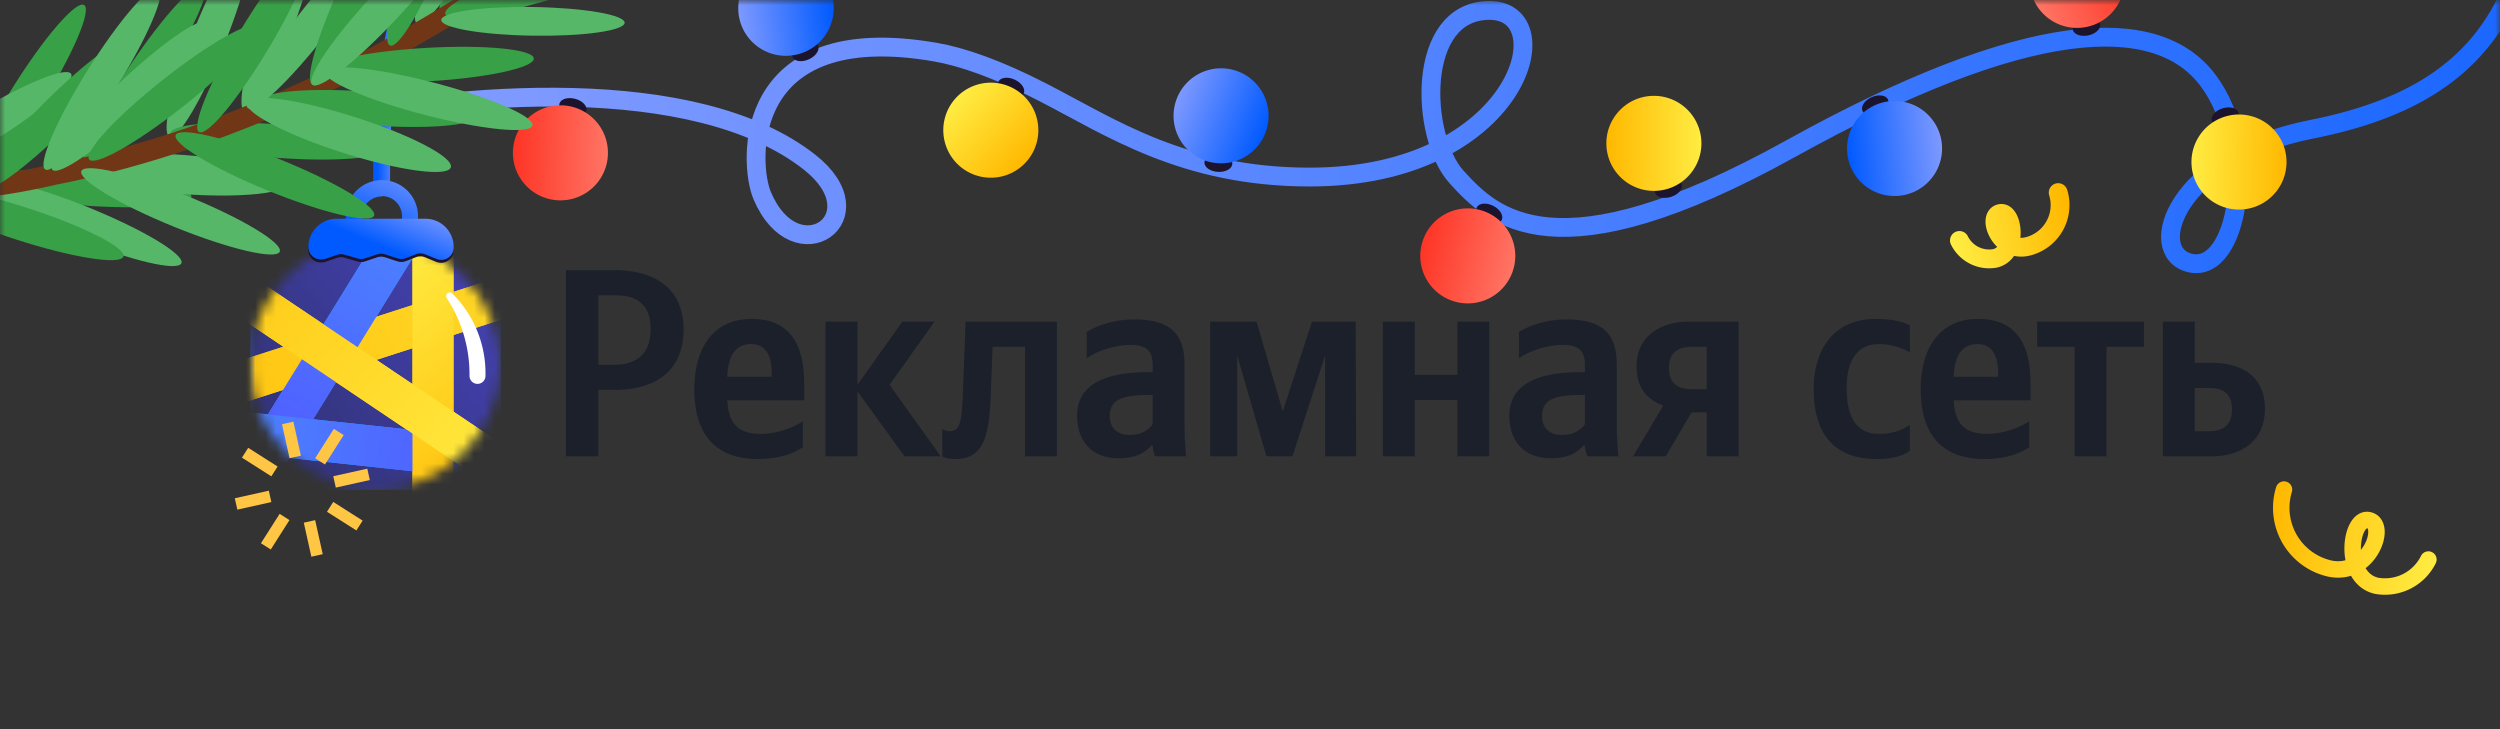 <svg width="240" height="70" viewBox="0 0 240 70" fill="none" xmlns="http://www.w3.org/2000/svg"><rect x="0" y="0" width="240" height="70" fill="#333333" stroke="none"/><mask id="dc-SidebarServiceRsyaNewYearTypeDesktopBadgeNo-a" style="mask-type:alpha" maskUnits="userSpaceOnUse" x="24" y="23" width="24" height="24"><path d="M36 47c6.627 0 12-5.373 12-12s-5.373-12-12-12-12 5.373-12 12 5.373 12 12 12Z" fill="#fff"/></mask><g mask="url(#dc-SidebarServiceRsyaNewYearTypeDesktopBadgeNo-a)"><path d="M48.08 22.95H24.03V47h24.05V22.95Z" fill="url(#dc-SidebarServiceRsyaNewYearTypeDesktopBadgeNo-b)"/><mask id="dc-SidebarServiceRsyaNewYearTypeDesktopBadgeNo-c" style="mask-type:luminance" maskUnits="userSpaceOnUse" x="24" y="22" width="24" height="25"><path d="M48 23H24v24h24V23Z" fill="#fff"/></mask><g mask="url(#dc-SidebarServiceRsyaNewYearTypeDesktopBadgeNo-c)"><path d="M47.998 23h-24v24h24V23Z" fill="url(#dc-SidebarServiceRsyaNewYearTypeDesktopBadgeNo-d)"/><path d="M47.998 23h-24v24h24V23Z" fill="url(#dc-SidebarServiceRsyaNewYearTypeDesktopBadgeNo-e)"/><path d="M52.853 29.155a1.97 1.97 0 0 0-1.208-3.75l-29.49 9.506a1.97 1.97 0 0 0 1.209 3.75l29.49-9.506Z" fill="url(#dc-SidebarServiceRsyaNewYearTypeDesktopBadgeNo-f)"/><path d="M41.214 18.411a1.97 1.97 0 0 0-2.71.643L20.967 47.49a1.97 1.97 0 1 0 3.353 2.068l17.535-28.436a1.97 1.97 0 0 0-.642-2.71Z" fill="url(#dc-SidebarServiceRsyaNewYearTypeDesktopBadgeNo-g)"/><path d="M17.6 40.891a1.97 1.97 0 0 0 1.749 2.169l26.998 2.898a1.97 1.97 0 0 0 .42-3.917L19.77 39.143a1.97 1.97 0 0 0-2.168 1.748Z" fill="url(#dc-SidebarServiceRsyaNewYearTypeDesktopBadgeNo-h)"/><path d="M41.568 49.59a1.97 1.97 0 0 0 1.97-1.97V19.57a1.97 1.97 0 0 0-3.94 0v28.05a1.97 1.97 0 0 0 1.97 1.97Z" fill="url(#dc-SidebarServiceRsyaNewYearTypeDesktopBadgeNo-i)"/><path d="M13.097 21.434a1.97 1.97 0 0 0 .536 2.734L48.793 47.8a1.97 1.97 0 0 0 2.198-3.27L15.83 20.899a1.97 1.97 0 0 0-2.734.536Z" fill="url(#dc-SidebarServiceRsyaNewYearTypeDesktopBadgeNo-j)"/><path d="M52.853 29.155a1.97 1.97 0 0 0-1.208-3.75l-29.49 9.506a1.97 1.97 0 0 0 1.209 3.75l29.49-9.506Z" fill="url(#dc-SidebarServiceRsyaNewYearTypeDesktopBadgeNo-k)"/><path d="M41.214 18.411a1.97 1.97 0 0 0-2.71.643L20.967 47.49a1.97 1.97 0 1 0 3.353 2.068l17.535-28.436a1.97 1.97 0 0 0-.642-2.71Z" fill="url(#dc-SidebarServiceRsyaNewYearTypeDesktopBadgeNo-l)"/><path d="M17.6 40.891a1.97 1.97 0 0 0 1.749 2.169l26.998 2.898a1.97 1.97 0 0 0 .42-3.917L19.77 39.143a1.97 1.97 0 0 0-2.168 1.748Z" fill="url(#dc-SidebarServiceRsyaNewYearTypeDesktopBadgeNo-m)"/><path d="M41.568 49.59a1.97 1.97 0 0 0 1.97-1.97V19.57a1.97 1.97 0 0 0-3.94 0v28.05a1.97 1.97 0 0 0 1.97 1.97Z" fill="url(#dc-SidebarServiceRsyaNewYearTypeDesktopBadgeNo-n)"/><path d="M13.097 21.434a1.97 1.97 0 0 0 .536 2.734L48.793 47.8a1.97 1.97 0 0 0 2.198-3.27L15.83 20.899a1.97 1.97 0 0 0-2.734.536Z" fill="url(#dc-SidebarServiceRsyaNewYearTypeDesktopBadgeNo-o)"/></g></g><path d="M54.332 25.933V43.81h3.112v-6.38h1.518c4.064 0 6.662-1.877 6.662-5.838 0-3.601-2.418-5.659-6.636-5.659h-4.656Zm4.656 9.08h-1.544v-6.662h1.647c2.186 0 3.37 1.003 3.37 3.24 0 2.342-1.313 3.422-3.473 3.422Zm18.083 7.922V40.44c-.952.643-2.547 1.21-4.038 1.21-2.238 0-3.087-1.055-3.216-3.216H77.2v-1.62c0-4.502-1.981-6.2-5.042-6.2-3.73 0-5.505 2.856-5.505 6.765 0 4.502 2.213 6.688 6.122 6.688 1.955 0 3.396-.514 4.296-1.132Zm-4.965-9.903c1.518 0 1.981 1.26 1.981 2.881v.258h-4.27c.077-2.058.823-3.139 2.29-3.139ZM86.838 43.81h3.473l-4.913-6.868 4.321-6.07h-3.087l-4.32 6.07v-6.07H79.25V43.81h3.061v-6.25l4.527 6.25Zm3.616-2.65v2.65s.49.257 1.21.257c2.623 0 3.292-1.852 3.446-6.147l.18-4.63h3.113v10.52h3.06V30.872h-8.77l-.258 6.919c-.103 2.752-.283 3.601-1.286 3.601-.437 0-.695-.232-.695-.232Zm23.26-6.173c0-3.138-1.594-4.321-4.835-4.321-2.033 0-3.627.643-4.553 1.183v2.547c.823-.618 2.623-1.287 4.192-1.287 1.467 0 2.135.515 2.135 1.904v.72h-.488c-4.682 0-6.765 1.544-6.765 4.167 0 2.624 1.595 4.09 3.961 4.09 1.8 0 2.572-.592 3.164-1.209h.128c.026.334.129.772.232 1.029h2.984a32.53 32.53 0 0 1-.155-3.164v-5.659Zm-3.061 5.736c-.385.566-1.106 1.03-2.186 1.03-1.286 0-1.929-.721-1.929-1.827 0-1.466 1.054-2.006 3.678-2.006h.437v2.803Zm16.557 3.087h2.984l-.051-12.938h-4.193l-2.804 8.617-2.521-8.617h-4.45V43.81h2.598v-9.672l2.804 9.672h2.495l3.138-9.672v9.672Zm12.695-12.938v5.118h-4.09v-5.118h-3.061V43.81h3.061v-5.402h4.09v5.402h3.061V30.872h-3.061Zm15.306 4.115c0-3.138-1.595-4.321-4.836-4.321-2.032 0-3.626.643-4.552 1.183v2.547c.823-.618 2.623-1.287 4.192-1.287 1.467 0 2.135.515 2.135 1.904v.72h-.488c-4.682 0-6.765 1.544-6.765 4.167 0 2.624 1.594 4.09 3.961 4.09 1.8 0 2.572-.592 3.164-1.209h.128c.026.334.129.772.232 1.029h2.984a32.53 32.53 0 0 1-.155-3.164v-5.659Zm-3.061 5.736c-.386.566-1.106 1.03-2.186 1.03-1.286 0-1.929-.721-1.929-1.827 0-1.466 1.054-2.006 3.678-2.006h.437v2.803Zm4.622 3.087h3.138l2.469-4.218h1.466v4.218h3.061V30.872h-4.681c-2.984 0-5.119 1.517-5.119 4.295 0 1.955.926 3.19 2.573 3.756l-2.907 4.887Zm5.685-10.52h1.388v4.064h-1.466c-1.389 0-2.16-.592-2.16-2.084 0-1.415.9-1.98 2.238-1.98Zm17.727 10.777c1.414 0 2.418-.257 3.164-.797v-2.495c-.772.54-1.698.874-2.984.874-2.187 0-3.087-1.697-3.087-4.373 0-2.803 1.106-4.244 3.113-4.244 1.183 0 2.34.412 2.958.798v-2.598c-.644-.36-1.775-.617-3.293-.617-3.91 0-5.942 2.803-5.942 6.739 0 4.321 1.981 6.713 6.071 6.713Zm14.62-1.132V40.44c-.951.643-2.546 1.21-4.038 1.21-2.238 0-3.087-1.055-3.215-3.216h7.382v-1.62c0-4.502-1.981-6.2-5.042-6.2-3.729 0-5.504 2.856-5.504 6.765 0 4.502 2.212 6.688 6.122 6.688 1.955 0 3.395-.514 4.295-1.132Zm-4.964-9.903c1.518 0 1.981 1.26 1.981 2.881v.258h-4.27c.077-2.058.823-3.139 2.289-3.139Zm15.983.258v-2.418h-10.264v2.418h3.602v10.52h3.061V33.29h3.601Zm1.81-2.418V43.81h4.605c3.035 0 5.195-1.543 5.195-4.579 0-2.88-1.929-4.398-5.144-4.398h-1.595v-3.961h-3.061Zm4.424 10.52h-1.363v-4.141h1.441c1.337 0 2.135.591 2.135 2.083 0 1.492-.875 2.058-2.213 2.058Z" fill="#1B202B"/><mask id="dc-SidebarServiceRsyaNewYearTypeDesktopBadgeNo-p" style="mask-type:luminance" maskUnits="userSpaceOnUse" x="0" y="0" width="240" height="64"><path d="M240 0H0v63.53h240V0Z" fill="#fff"/></mask><g mask="url(#dc-SidebarServiceRsyaNewYearTypeDesktopBadgeNo-p)"><path d="M30 11.851c14.028-3.006 36.761-4.892 47.716 3.716 6.738 5.295-1.31 10.879-4.551 3.2-1.301-3.082-2.062-17.006 16.642-13.761 2.577.447 5.956 1.62 10.248 3.825 6.571 3.377 13.566 8.166 25.681 8.166C145.765 16.997 150.14 1 143 1c-7.141 0-6.656 12.163-3.164 15.997 3.491 3.834 9.444 9.82 32.051-2.716 22.605-12.537 35.142-13.153 40.074-6.577 4.932 6.577 2.926 18.653-1.717 17.543-4.364-1.043-1.382-10.266 11.648-12.833C232.317 10.36 238.097 6.042 241.141-1" stroke="url(#dc-SidebarServiceRsyaNewYearTypeDesktopBadgeNo-q)" stroke-width="1.807" stroke-miterlimit="10"/><path d="M49.722 2.314c0-.467-.6-.846-1.342-.846-.74 0-1.34.379-1.34.846 0 .467.6.846 1.34.846.741 0 1.342-.379 1.342-.846ZM53.7 9.963c-.119.452.366.97 1.083 1.158.717.187 1.394-.028 1.512-.48.118-.452-.367-.97-1.084-1.157-.717-.187-1.394.027-1.512.48Z" fill="#1C142D"/><path d="M56.337 10.88a4.562 4.562 0 1 0-4.982 7.643 4.562 4.562 0 0 0 4.982-7.643Z" fill="url(#dc-SidebarServiceRsyaNewYearTypeDesktopBadgeNo-r)"/><path d="M78.53 4.354c-.197-.423-.9-.513-1.572-.2-.672.312-1.057.909-.86 1.333.198.423.902.513 1.573.2.672-.312 1.057-.909.86-1.333Z" fill="#1C142D"/><path d="M75.913 5.33a4.562 4.562 0 1 0-1.033-9.064 4.562 4.562 0 0 0 1.033 9.065Z" fill="url(#dc-SidebarServiceRsyaNewYearTypeDesktopBadgeNo-s)"/><path d="M95.837 7.856c-.194.426.196 1.02.87 1.326.675.307 1.378.21 1.572-.215.193-.425-.197-1.018-.871-1.325-.674-.307-1.378-.21-1.571.214Z" fill="#1C142D"/><path d="M98.282 9.21a4.562 4.562 0 1 0-6.213 6.68 4.562 4.562 0 0 0 6.213-6.68Z" fill="url(#dc-SidebarServiceRsyaNewYearTypeDesktopBadgeNo-t)"/><path d="M118.304 15.733c.027-.466-.551-.879-1.291-.92-.739-.043-1.36.3-1.387.767-.027.466.551.879 1.291.921.739.043 1.36-.301 1.387-.768Z" fill="#1C142D"/><path d="M115.534 15.355a4.56 4.56 0 0 0 5.926-2.548 4.561 4.561 0 1 0-5.926 2.548Z" fill="url(#dc-SidebarServiceRsyaNewYearTypeDesktopBadgeNo-u)"/><path d="M141.773 19.906c-.211.416.152 1.026.811 1.363.66.336 1.367.271 1.58-.145.212-.416-.151-1.026-.811-1.363-.661-.336-1.368-.271-1.58.145Z" fill="#1C142D"/><path d="M144.157 21.366a4.561 4.561 0 1 0-.052 6.451 4.56 4.56 0 0 0 .052-6.451Z" fill="url(#dc-SidebarServiceRsyaNewYearTypeDesktopBadgeNo-v)"/><path d="M161.443 17.681c-.142-.445-.829-.622-1.535-.395-.706.227-1.161.771-1.019 1.216.144.445.831.622 1.537.395.705-.227 1.161-.771 1.017-1.216Z" fill="#1C142D"/><path d="M158.723 18.325a4.562 4.562 0 1 0 .1-9.124 4.562 4.562 0 0 0-.1 9.124Z" fill="url(#dc-SidebarServiceRsyaNewYearTypeDesktopBadgeNo-w)"/><path d="M178.798 10.65c.19.427.893.528 1.569.226.677-.302 1.071-.892.881-1.319-.191-.427-.893-.528-1.57-.226-.677.302-1.071.892-.88 1.319Z" fill="#1C142D"/><path d="M181.433 9.715a4.56 4.56 0 0 0-4.096 4.984 4.561 4.561 0 1 0 9.08-.887 4.562 4.562 0 0 0-4.984-4.097Z" fill="url(#dc-SidebarServiceRsyaNewYearTypeDesktopBadgeNo-x)"/><path d="M201.612 2.305c-.093-.458-.757-.71-1.483-.562-.725.147-1.239.638-1.145 1.096.092.458.757.71 1.482.562.726-.148 1.239-.638 1.146-1.096Z" fill="#1C142D"/><path d="M198.841 2.645a4.562 4.562 0 1 0 1.108-9.057 4.562 4.562 0 0 0-1.108 9.057Z" fill="url(#dc-SidebarServiceRsyaNewYearTypeDesktopBadgeNo-y)"/><path d="M212.334 11.597c.137.447.821.634 1.531.418.708-.216 1.172-.754 1.036-1.2-.137-.447-.822-.634-1.531-.418-.708.216-1.171.753-1.036 1.2Z" fill="#1C142D"/><path d="M215.062 10.994a4.563 4.563 0 1 0-.237 9.123 4.563 4.563 0 0 0 .237-9.123Z" fill="url(#dc-SidebarServiceRsyaNewYearTypeDesktopBadgeNo-z)"/><path d="M39.775-3c-.932 2.013-3.138 8.5-3.138 18.857v2.829" stroke="url(#dc-SidebarServiceRsyaNewYearTypeDesktopBadgeNo-A)" stroke-width="1.621" stroke-miterlimit="10"/><path d="M36.664 24.224a3.466 3.466 0 1 1 3.465-3.465 3.473 3.473 0 0 1-3.465 3.465Zm0-5.366a1.932 1.932 0 1 0 1.932 1.932 1.933 1.933 0 0 0-1.932-1.963v.03Z" fill="url(#dc-SidebarServiceRsyaNewYearTypeDesktopBadgeNo-B)"/><path d="M42.347 25.231a1.312 1.312 0 0 1-.452-.084l-1.096-.452a1.203 1.203 0 0 0-.882 0l-1.004.39a1.213 1.213 0 0 1-.766 0l-1.173-.383a1.173 1.173 0 0 0-.767 0l-1.188.399c-.232.073-.48.073-.713 0l-1.211-.353a1.196 1.196 0 0 0-.713 0l-1.142.383c-.124.04-.253.06-.383.062h-.077a1.189 1.189 0 0 1-1.188-1.196 2.706 2.706 0 0 1 2.706-2.706h8.532a2.706 2.706 0 0 1 2.706 2.706 1.188 1.188 0 0 1-1.189 1.234Z" fill="#1C142D"/><path d="M42.348 24.948c-.155 0-.31-.032-.452-.092l-1.097-.445a1.203 1.203 0 0 0-.881 0l-1.004.391c-.25.08-.518.08-.767 0l-1.173-.383a1.174 1.174 0 0 0-.766 0l-1.188.39c-.233.074-.481.074-.714 0l-1.195-.352a1.194 1.194 0 0 0-.713 0l-1.142.383c-.124.04-.254.06-.384.062h-.076a1.188 1.188 0 0 1-1.189-1.196A2.706 2.706 0 0 1 32.313 21h8.532a2.706 2.706 0 0 1 2.706 2.706 1.186 1.186 0 0 1-1.203 1.242Z" fill="url(#dc-SidebarServiceRsyaNewYearTypeDesktopBadgeNo-C)"/><path d="M43.409 28.171a10.779 10.779 0 0 1 3.196 7.942.767.767 0 0 1-1.533 0 13.376 13.376 0 0 0-2.17-7.474c-.268-.322.215-.767.507-.468Z" fill="#fff"/><path d="M233.125 53.716a4.645 4.645 0 0 1-4.972 2.52c-3.323-.758-2.565-6.726-.733-6.296 1.833.429.03 5.451-3.779 4.638a5.976 5.976 0 0 1-4.602-5.15 5.95 5.95 0 0 1 .223-2.428" stroke="url(#dc-SidebarServiceRsyaNewYearTypeDesktopBadgeNo-D)" stroke-width="1.581" stroke-linecap="round" stroke-linejoin="round"/><path d="M188.105 23.083a3.184 3.184 0 0 0 3.401 1.724c2.273-.518 1.754-4.6.501-4.307-1.253.294-.02 3.729 2.585 3.172a4.083 4.083 0 0 0 2.625-1.939 4.081 4.081 0 0 0 .37-3.243" stroke="url(#dc-SidebarServiceRsyaNewYearTypeDesktopBadgeNo-E)" stroke-width="1.807" stroke-linecap="round" stroke-linejoin="round"/><mask id="dc-SidebarServiceRsyaNewYearTypeDesktopBadgeNo-F" style="mask-type:luminance" maskUnits="userSpaceOnUse" x="-27" y="-47" width="116" height="87"><path d="M88.73-33.728-18.201-46.493l-8.78 73.548 106.93 12.766 8.78-73.549Z" fill="#fff"/></mask><g mask="url(#dc-SidebarServiceRsyaNewYearTypeDesktopBadgeNo-F)"><path d="M21.576 4.166c2.103-5.272 3.14-9.812 2.315-10.141-.824-.33-3.197 3.678-5.3 8.95-2.103 5.272-3.14 9.812-2.316 10.14.825.33 3.198-3.678 5.3-8.95ZM28.502 1.64c1.931-5.337 2.82-9.908 1.985-10.21-.834-.302-3.076 3.78-5.007 9.117-1.93 5.337-2.82 9.909-1.985 10.21.835.303 3.076-3.78 5.007-9.117Z" fill="#56B768"/><path d="M48.906-6.345c2.871-4.896 4.578-9.23 3.813-9.678-.766-.449-3.714 3.156-6.585 8.052-2.871 4.896-4.578 9.23-3.812 9.678.765.45 3.713-3.156 6.584-8.052ZM15.207 7.994c3.157-4.717 5.12-8.94 4.382-9.434-.738-.494-3.895 2.93-7.052 7.646-3.158 4.717-5.12 8.94-4.382 9.434.738.494 3.895-2.93 7.052-7.646ZM3.985 10.043C6.998 5.234 8.83.953 8.078.482 7.326.01 4.274 3.527 1.262 8.338c-3.013 4.81-4.845 9.091-4.093 9.562.752.471 3.804-3.046 6.816-7.856Z" fill="#38A047"/><path d="M-1.098 13.829c4.84-2.965 8.388-5.981 7.925-6.738-.464-.757-4.763 1.033-9.603 3.997s-8.389 5.98-7.925 6.737c.463.757 4.762-1.032 9.603-3.996ZM46.359-6.006c2.712-4.986 4.28-9.371 3.5-9.795-.78-.424-3.61 3.274-6.323 8.26-2.712 4.985-4.28 9.37-3.5 9.795.78.424 3.61-3.274 6.323-8.26Z" fill="#56B768"/><path d="M8.01 19.726c5.66.422 10.302.047 10.368-.838.067-.885-4.468-1.944-10.128-2.367-5.66-.422-10.302-.047-10.368.838-.066.885 4.468 1.945 10.128 2.367Z" fill="#38A047"/><path d="M17.415 25.266c.334-.822-3.659-3.22-8.917-5.354-5.26-2.136-9.793-3.2-10.127-2.378-.334.822 3.659 3.22 8.918 5.355 5.258 2.135 9.792 3.2 10.126 2.377ZM17.438 18.623c5.66.423 10.31-.072 10.388-1.105.077-1.032-4.449-2.211-10.109-2.634-5.66-.422-10.31.072-10.388 1.105-.077 1.032 4.449 2.212 10.109 2.634Z" fill="#56B768"/><path d="M26.51 15.146c5.66.422 10.302.047 10.369-.837.066-.885-4.47-1.945-10.13-2.368-5.66-.422-10.301-.047-10.367.838-.067.885 4.468 1.945 10.128 2.367Z" fill="#38A047"/><path d="M-23.362 18.024a1.085 1.085 0 0 1-.52-.465 1.12 1.12 0 0 1-.136-.693c.08-.271.264-.5.51-.635.245-.135.533-.166.8-.085a66.648 66.648 0 0 0 27.884-.413c15.76-3.108 40.264-12.353 67.528-38.9a1.014 1.014 0 0 1 .754-.22.999.999 0 0 1 .681.39 1.067 1.067 0 0 1 .301.76 1.09 1.09 0 0 1-.316.756C46.497 5.057 21.498 14.58 5.435 17.72a66.518 66.518 0 0 1-28.703.35l-.094-.045Z" fill="#713616"/><path d="M1.575 23.003c5.402 1.741 10.002 2.468 10.274 1.623.272-.845-3.886-2.94-9.288-4.681-5.403-1.741-10.003-2.468-10.275-1.623-.272.845 3.887 2.94 9.289 4.681ZM6.57 12.09c4.022-4.004 6.775-7.76 6.15-8.389-.627-.629-4.395 2.108-8.417 6.112-4.023 4.004-6.776 7.76-6.15 8.39.626.628 4.395-2.108 8.417-6.113ZM35.286 12.015c5.66.422 10.302.047 10.368-.838.066-.885-4.469-1.945-10.13-2.367-5.66-.422-10.301-.047-10.367.838-.066.885 4.469 1.944 10.129 2.367Z" fill="#38A047"/><path d="M43.278 16.067c.303-.951-3.837-3.118-9.245-4.838-5.41-1.721-10.039-2.345-10.342-1.393-.302.95 3.837 3.117 9.246 4.838 5.408 1.72 10.038 2.344 10.34 1.393Z" fill="#56B768"/><path d="M31.35 3.228c3.473-4.489 5.72-8.568 5.018-9.111-.702-.543-4.087 2.656-7.56 7.145-3.473 4.49-5.72 8.569-5.017 9.111.701.543 4.086-2.655 7.559-7.145ZM11.157 8.41C14.17 3.6 16.002-.682 15.25-1.153c-.752-.47-3.804 3.047-6.816 7.857-3.013 4.81-4.845 9.092-4.093 9.563.752.471 3.804-3.046 6.816-7.857Z" fill="#56B768"/><path d="M13.582 10.383c4.115-3.91 6.954-7.601 6.343-8.244-.611-.644-4.442 2.005-8.556 5.915-4.115 3.91-6.954 7.6-6.343 8.244.611.643 4.442-2.005 8.556-5.915Z" fill="#56B768"/><path d="M17.618 10.19c4.45-3.522 7.611-6.941 7.06-7.637-.55-.696-4.604 1.595-9.055 5.118-4.45 3.522-7.611 6.942-7.06 7.638.55.696 4.604-1.596 9.055-5.118Z" fill="#38A047"/><path d="M25.768 4.681c2.917-4.869 4.665-9.185 3.904-9.641-.762-.456-3.743 3.12-6.66 7.99-2.918 4.868-4.665 9.185-3.904 9.641.761.456 3.743-3.121 6.66-7.99ZM42.745-4.583c2.104-5.272 3.14-9.812 2.316-10.141-.824-.329-3.197 3.678-5.3 8.95-2.103 5.272-3.14 9.812-2.316 10.14.825.33 3.198-3.677 5.3-8.95ZM35.815-.515c2.412-5.138 3.716-9.609 2.913-9.986-.804-.377-3.41 3.482-5.822 8.62-2.412 5.138-3.716 9.609-2.913 9.986.803.377 3.41-3.482 5.822-8.62Z" fill="#38A047"/><path d="M41.077 7.807c5.667-.326 10.219-1.309 10.168-2.194-.051-.886-4.686-1.34-10.352-1.015-5.667.326-10.219 1.309-10.168 2.195.051.886 4.686 1.34 10.352 1.014Z" fill="#38A047"/><path d="M51.119 12.053c.223-.859-4.05-2.71-9.545-4.135-5.494-1.425-10.128-1.883-10.35-1.024-.224.859 4.05 2.71 9.544 4.135 5.494 1.424 10.128 1.883 10.35 1.024Z" fill="#56B768"/><path d="M38.15 1.709c3.869-4.153 6.48-8.01 5.83-8.614-.649-.605-4.312 2.27-8.181 6.423-3.87 4.152-6.48 8.01-5.83 8.614.648.605 4.311-2.27 8.18-6.423Z" fill="#56B768"/><path d="M53.05-.118c5.43-1.656 9.62-3.686 9.361-4.535-.258-.849-4.87-.195-10.298 1.461-5.43 1.656-9.62 3.687-9.361 4.535.258.85 4.87.195 10.298-1.46Z" fill="#38A047"/><path d="M51.142 3.427c4.861.073 8.812-.483 8.823-1.243.012-.76-3.92-1.436-8.781-1.51-4.861-.073-8.811.483-8.823 1.243-.011.76 3.92 1.436 8.781 1.51Z" fill="#56B768"/><path d="M35.91 20.7c.333-.822-3.66-3.22-8.918-5.355-5.26-2.135-9.793-3.2-10.127-2.377-.334.822 3.659 3.22 8.918 5.355 5.259 2.135 9.792 3.2 10.126 2.377Z" fill="#38A047"/><path d="M26.855 24.156c.333-.822-3.66-3.22-8.918-5.355-5.259-2.135-9.793-3.2-10.126-2.377-.334.822 3.658 3.22 8.917 5.355 5.259 2.135 9.793 3.199 10.127 2.377Z" fill="#56B768"/></g><path d="m28.164 40.481-1.092.243.726 3.265 1.092-.243-.726-3.265ZM23.827 42.99l-.6.944 2.822 1.795.6-.944-2.822-1.795ZM25.806 47.106l-3.265.727.243 1.092 3.265-.727-.243-1.092ZM26.846 49.328 25.05 52.15l.944.6 1.794-2.821-.943-.6ZM30.256 49.935l-1.092.243.726 3.265 1.092-.243-.726-3.265ZM31.991 48.185l-.6.944 2.822 1.794.6-.943-2.822-1.795ZM35.259 44.991l-3.265.726.243 1.092 3.265-.726-.243-1.092ZM32.049 41.17l-1.795 2.822.944.6 1.795-2.822-.944-.6Z" fill="#FFC645"/></g><defs><linearGradient id="dc-SidebarServiceRsyaNewYearTypeDesktopBadgeNo-b" x1="46.601" y1="42.299" x2="19.101" y2="14.899" gradientUnits="userSpaceOnUse"><stop stop-color="#4643B9"/><stop offset="1" stop-color="#1E8AFF"/></linearGradient><linearGradient id="dc-SidebarServiceRsyaNewYearTypeDesktopBadgeNo-d" x1="56.998" y1="43.899" x2="-20.102" y2="-27.101" gradientUnits="userSpaceOnUse"><stop stop-color="#3E3BA0"/><stop offset=".469" stop-color="#498BFF"/><stop offset=".849" stop-color="#00B2FF"/></linearGradient><linearGradient id="dc-SidebarServiceRsyaNewYearTypeDesktopBadgeNo-e" x1="47.998" y1="24.899" x2="1.598" y2="62.599" gradientUnits="userSpaceOnUse"><stop stop-color="#4643B9"/><stop offset="1" stop-color="#1B202B"/></linearGradient><linearGradient id="dc-SidebarServiceRsyaNewYearTypeDesktopBadgeNo-f" x1="81.498" y1="14.799" x2="3.621" y2="52.528" gradientUnits="userSpaceOnUse"><stop stop-color="#FFEC42"/><stop offset="1" stop-color="#FFB800"/></linearGradient><linearGradient id="dc-SidebarServiceRsyaNewYearTypeDesktopBadgeNo-g" x1="-.143" y1="74.721" x2="-11.864" y2="54.777" gradientUnits="userSpaceOnUse"><stop stop-color="#3E3BA0"/><stop offset=".469" stop-color="#498BFF"/><stop offset="1" stop-color="#00B2FF"/></linearGradient><linearGradient id="dc-SidebarServiceRsyaNewYearTypeDesktopBadgeNo-h" x1="66.292" y1="42.651" x2="21.786" y2="42.95" gradientUnits="userSpaceOnUse"><stop stop-color="#3E3BA0"/><stop offset=".266" stop-color="#498BFF"/><stop offset=".849" stop-color="#00B2FF"/></linearGradient><linearGradient id="dc-SidebarServiceRsyaNewYearTypeDesktopBadgeNo-i" x1="40.38" y1="21.799" x2="57.748" y2="43.2" gradientUnits="userSpaceOnUse"><stop stop-color="#FFEC42"/><stop offset="1" stop-color="#FFB800"/></linearGradient><linearGradient id="dc-SidebarServiceRsyaNewYearTypeDesktopBadgeNo-j" x1="49.111" y1="47.519" x2="11.238" y2="12.682" gradientUnits="userSpaceOnUse"><stop stop-color="#FFEC42"/><stop offset="1" stop-color="#FFB800"/></linearGradient><linearGradient id="dc-SidebarServiceRsyaNewYearTypeDesktopBadgeNo-k" x1="81.498" y1="14.799" x2="3.621" y2="52.528" gradientUnits="userSpaceOnUse"><stop stop-color="#FFEC42"/><stop offset="1" stop-color="#FFB800"/></linearGradient><linearGradient id="dc-SidebarServiceRsyaNewYearTypeDesktopBadgeNo-l" x1="26.797" y1="44.699" x2="41.882" y2="16.903" gradientUnits="userSpaceOnUse"><stop stop-color="#515BFF"/><stop offset="1" stop-color="#498BFF"/></linearGradient><linearGradient id="dc-SidebarServiceRsyaNewYearTypeDesktopBadgeNo-m" x1="45.398" y1="43.899" x2="19.247" y2="39.288" gradientUnits="userSpaceOnUse"><stop stop-color="#515BFF"/><stop offset="1" stop-color="#498BFF"/></linearGradient><linearGradient id="dc-SidebarServiceRsyaNewYearTypeDesktopBadgeNo-n" x1="40.38" y1="21.799" x2="57.748" y2="43.2" gradientUnits="userSpaceOnUse"><stop stop-color="#FFEC42"/><stop offset="1" stop-color="#FFB800"/></linearGradient><linearGradient id="dc-SidebarServiceRsyaNewYearTypeDesktopBadgeNo-o" x1="49.111" y1="47.519" x2="11.238" y2="12.682" gradientUnits="userSpaceOnUse"><stop stop-color="#FFEC42"/><stop offset="1" stop-color="#FFB800"/></linearGradient><linearGradient id="dc-SidebarServiceRsyaNewYearTypeDesktopBadgeNo-q" x1="50.792" y1="8.047" x2="290.553" y2="28.968" gradientUnits="userSpaceOnUse"><stop stop-color="#7E99FF"/><stop offset="1" stop-color="#005AFF"/></linearGradient><linearGradient id="dc-SidebarServiceRsyaNewYearTypeDesktopBadgeNo-r" x1="58.171" y1="14.745" x2="49.05" y2="14.562" gradientUnits="userSpaceOnUse"><stop stop-color="#FF7363"/><stop offset="1" stop-color="#FE3324"/></linearGradient><linearGradient id="dc-SidebarServiceRsyaNewYearTypeDesktopBadgeNo-s" x1="70.864" y1="1.315" x2="79.929" y2=".282" gradientUnits="userSpaceOnUse"><stop stop-color="#7E99FF"/><stop offset="1" stop-color="#005AFF"/></linearGradient><linearGradient id="dc-SidebarServiceRsyaNewYearTypeDesktopBadgeNo-t" x1="91.796" y1="9.482" x2="98.537" y2="15.63" gradientUnits="userSpaceOnUse"><stop stop-color="#FFEC42"/><stop offset="1" stop-color="#FFB800"/></linearGradient><linearGradient id="dc-SidebarServiceRsyaNewYearTypeDesktopBadgeNo-u" x1="112.986" y1="9.428" x2="121.46" y2="12.807" gradientUnits="userSpaceOnUse"><stop stop-color="#7E99FF"/><stop offset="1" stop-color="#005AFF"/></linearGradient><linearGradient id="dc-SidebarServiceRsyaNewYearTypeDesktopBadgeNo-v" x1="145.121" y1="25.535" x2="136.252" y2="23.402" gradientUnits="userSpaceOnUse"><stop stop-color="#FF7363"/><stop offset="1" stop-color="#FE3324"/></linearGradient><linearGradient id="dc-SidebarServiceRsyaNewYearTypeDesktopBadgeNo-w" x1="163.338" y1="13.76" x2="154.214" y2="13.746" gradientUnits="userSpaceOnUse"><stop stop-color="#FFEC42"/><stop offset="1" stop-color="#FFB800"/></linearGradient><linearGradient id="dc-SidebarServiceRsyaNewYearTypeDesktopBadgeNo-x" x1="186.417" y1="13.812" x2="177.337" y2="14.699" gradientUnits="userSpaceOnUse"><stop stop-color="#7E99FF"/><stop offset="1" stop-color="#005AFF"/></linearGradient><linearGradient id="dc-SidebarServiceRsyaNewYearTypeDesktopBadgeNo-y" x1="195.492" y1="-.018" x2="203.762" y2="-3.869" gradientUnits="userSpaceOnUse"><stop stop-color="#FF7363"/><stop offset="1" stop-color="#FE3324"/></linearGradient><linearGradient id="dc-SidebarServiceRsyaNewYearTypeDesktopBadgeNo-z" x1="210.379" y1="15.49" x2="219.501" y2="15.64" gradientUnits="userSpaceOnUse"><stop stop-color="#FFEC42"/><stop offset="1" stop-color="#FFB800"/></linearGradient><linearGradient id="dc-SidebarServiceRsyaNewYearTypeDesktopBadgeNo-A" x1="38.446" y1="14.009" x2="36.231" y2="14.009" gradientUnits="userSpaceOnUse"><stop stop-color="#7E99FF"/><stop offset="1" stop-color="#005AFF"/></linearGradient><linearGradient id="dc-SidebarServiceRsyaNewYearTypeDesktopBadgeNo-B" x1="39.217" y1="15.577" x2="35.867" y2="22.376" gradientUnits="userSpaceOnUse"><stop stop-color="#7E99FF"/><stop offset="1" stop-color="#005AFF"/></linearGradient><linearGradient id="dc-SidebarServiceRsyaNewYearTypeDesktopBadgeNo-C" x1="38.538" y1="18.869" x2="36.537" y2="23.668" gradientUnits="userSpaceOnUse"><stop stop-color="#7E99FF"/><stop offset="1" stop-color="#005AFF"/></linearGradient><linearGradient id="dc-SidebarServiceRsyaNewYearTypeDesktopBadgeNo-D" x1="233.825" y1="53.973" x2="217.716" y2="50.251" gradientUnits="userSpaceOnUse"><stop stop-color="#FFEC42"/><stop offset="1" stop-color="#FFB800"/></linearGradient><linearGradient id="dc-SidebarServiceRsyaNewYearTypeDesktopBadgeNo-E" x1="187.627" y1="23.259" x2="198.645" y2="20.713" gradientUnits="userSpaceOnUse"><stop stop-color="#FFEC42"/><stop offset="1" stop-color="#FFB800"/></linearGradient></defs></svg>